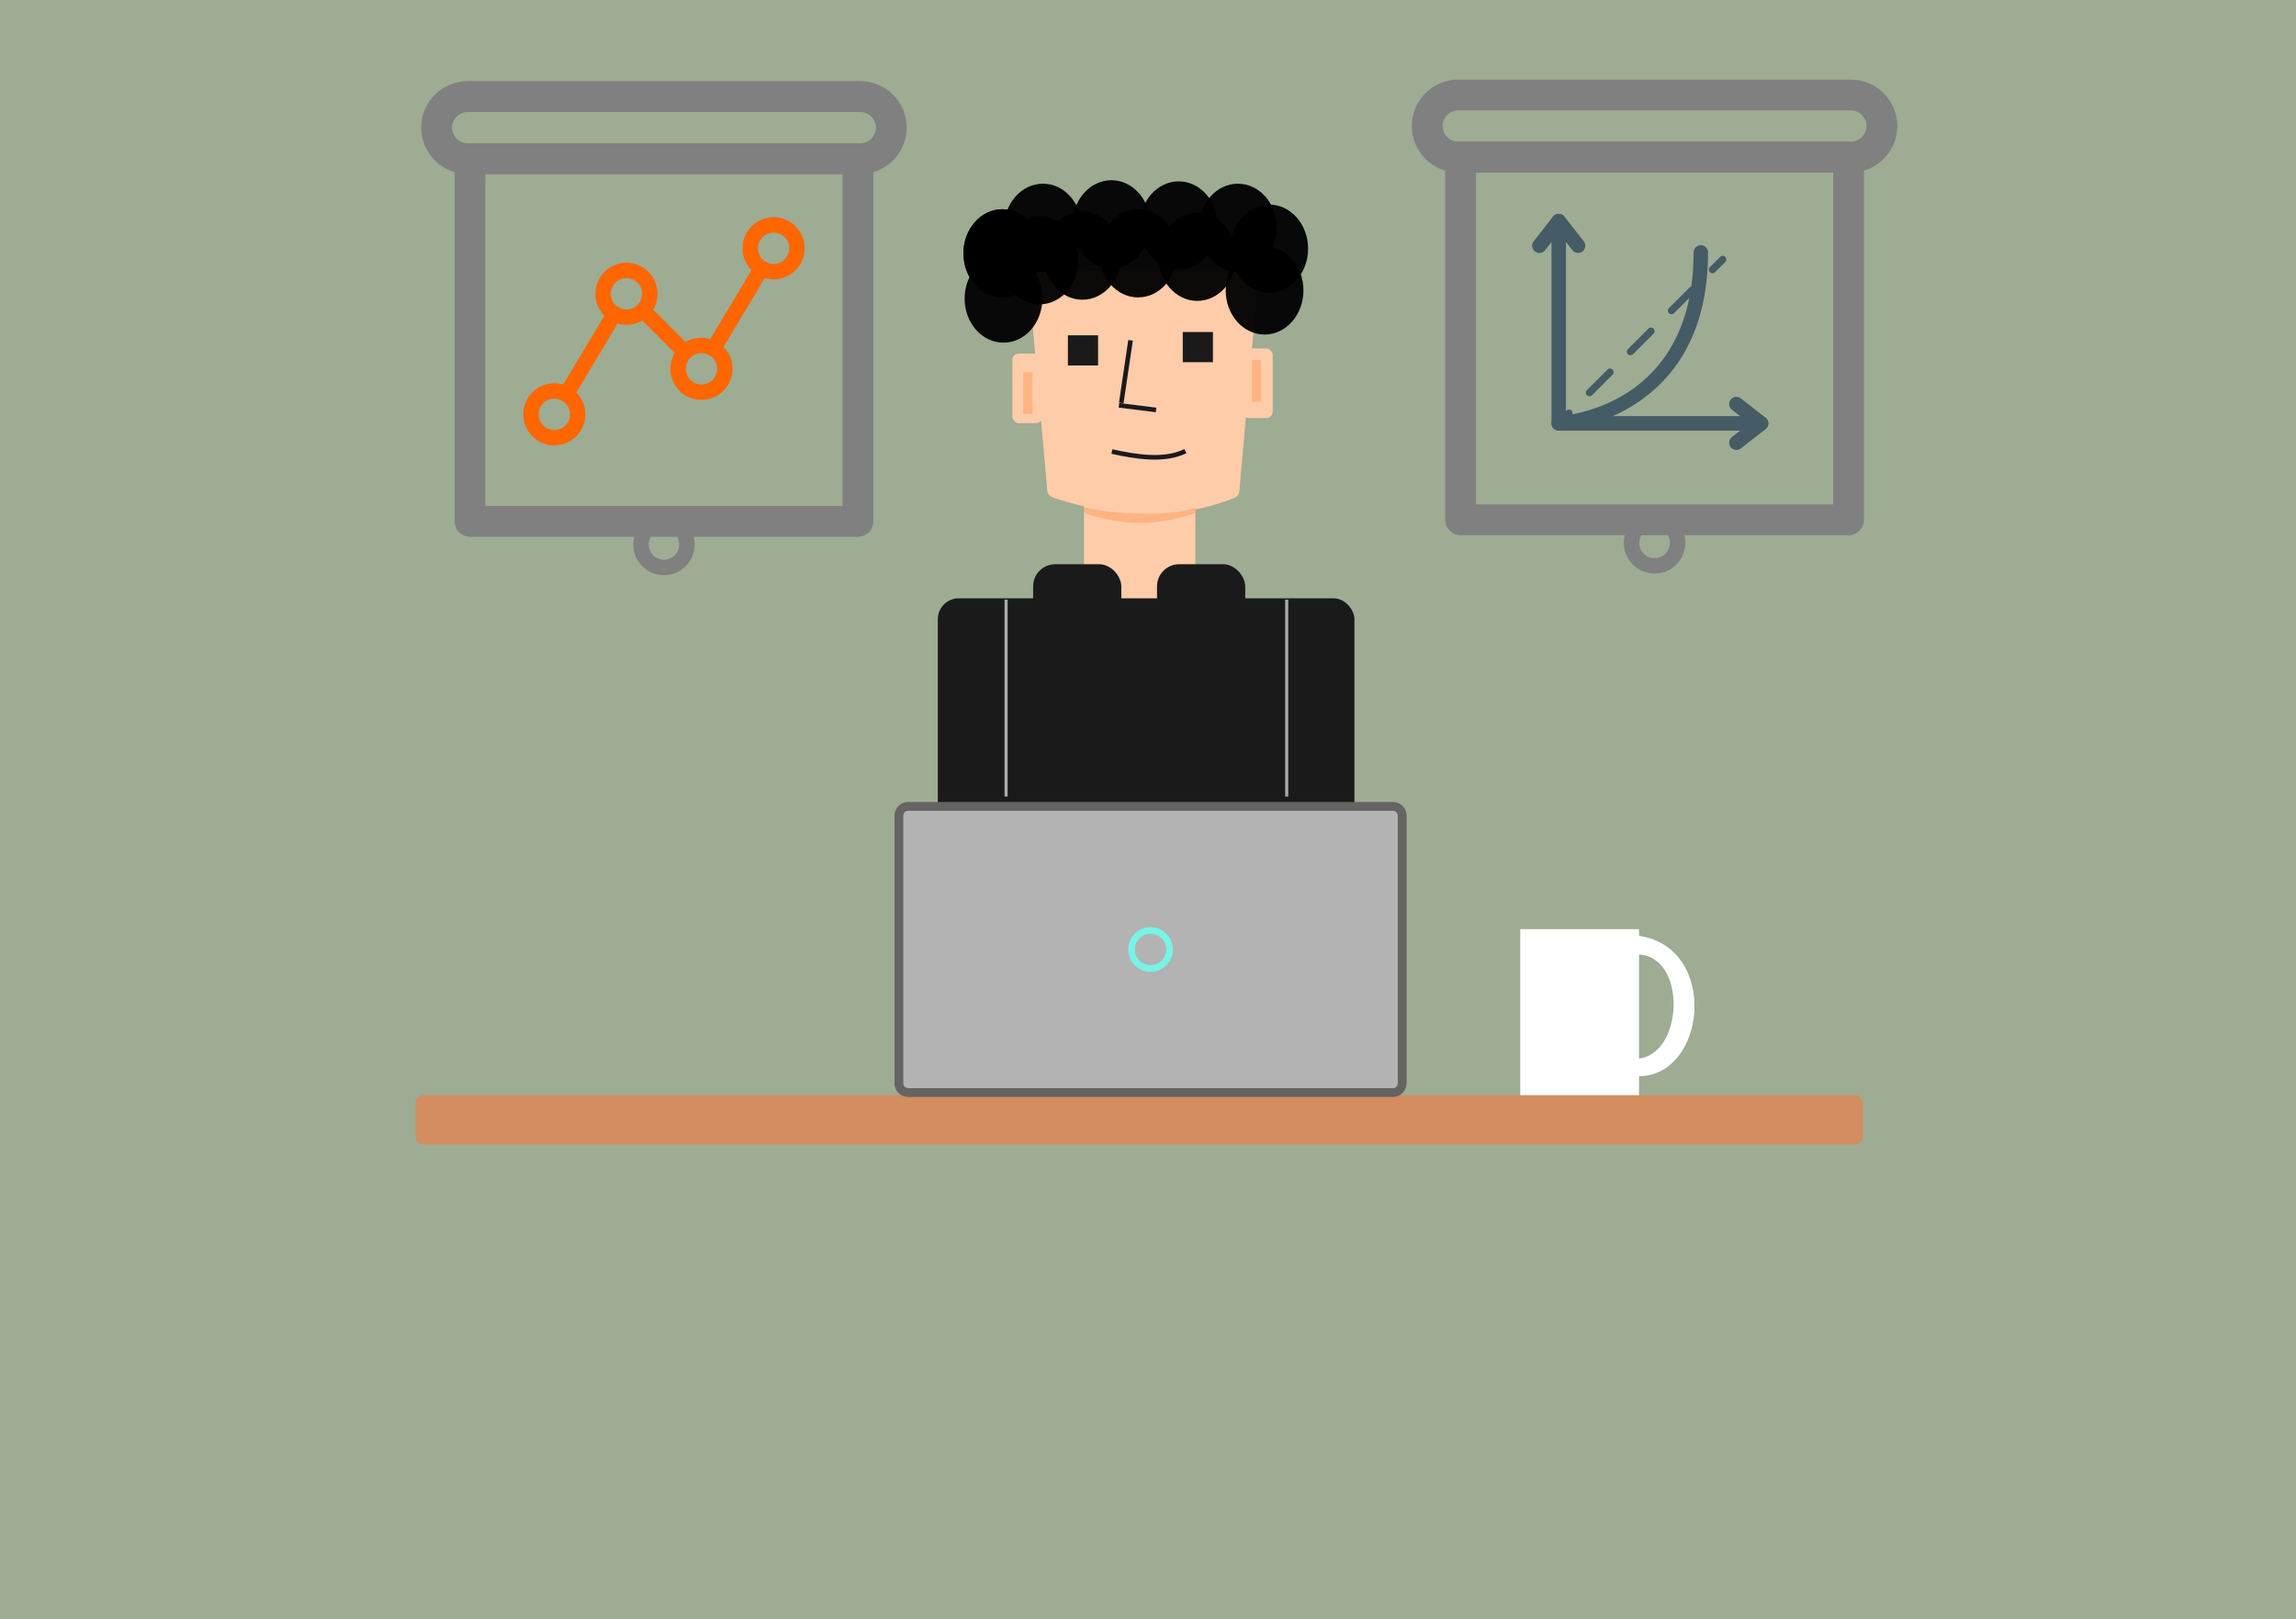 <?xml version="1.0" encoding="UTF-8" standalone="no"?>
<!-- Created with Inkscape (http://www.inkscape.org/) -->

<svg
   xmlns:dc="http://purl.org/dc/elements/1.1/"
   xmlns:cc="http://creativecommons.org/ns#"
   xmlns:rdf="http://www.w3.org/1999/02/22-rdf-syntax-ns#"
   xmlns:svg="http://www.w3.org/2000/svg"
   xmlns="http://www.w3.org/2000/svg"
   xmlns:sodipodi="http://sodipodi.sourceforge.net/DTD/sodipodi-0.dtd"
   xmlns:inkscape="http://www.inkscape.org/namespaces/inkscape"
   width="282.036mm"
   height="198.926mm"
   viewBox="0 0 999.339 704.856"
   id="svg2"
   version="1.1"
   inkscape:version="0.91 r13725"
   sodipodi:docname="LetsWorkTogether4.svg">
  <defs
     id="defs4">
    <filter
       style="color-interpolation-filters:sRGB"
       inkscape:label="Drop Shadow"
       id="filter5080">
      <feFlood
         flood-opacity="0.498"
         flood-color="rgb(0,0,0)"
         result="flood"
         id="feFlood5082" />
      <feComposite
         in="flood"
         in2="SourceGraphic"
         operator="in"
         result="composite1"
         id="feComposite5084" />
      <feGaussianBlur
         in="composite1"
         stdDeviation="3"
         result="blur"
         id="feGaussianBlur5086" />
      <feOffset
         dx="6"
         dy="6"
         result="offset"
         id="feOffset5088" />
      <feComposite
         in="SourceGraphic"
         in2="offset"
         operator="over"
         result="composite2"
         id="feComposite5090" />
    </filter>
  </defs>
  <sodipodi:namedview
     id="base"
     pagecolor="#ffffff"
     bordercolor="#666666"
     borderopacity="1.0"
     inkscape:pageopacity="0.0"
     inkscape:pageshadow="2"
     inkscape:zoom="1.4"
     inkscape:cx="328.58598"
     inkscape:cy="527.37419"
     inkscape:document-units="px"
     inkscape:current-layer="layer1"
     showgrid="true"
     inkscape:window-width="2194"
     inkscape:window-height="1171"
     inkscape:window-x="-8"
     inkscape:window-y="-8"
     inkscape:window-maximized="1"
     fit-margin-top="0"
     fit-margin-left="0"
     fit-margin-right="0"
     fit-margin-bottom="0"
     objecttolerance="10000"
     showguides="true"
     inkscape:guide-bbox="true">
    <inkscape:grid
       type="xygrid"
       id="grid4411"
       spacingx="2"
       spacingy="2"
       originx="2.0849609e-006"
       originy="3.6209031e-006" />
  </sodipodi:namedview>
  <g
     inkscape:groupmode="layer"
     id="layer6"
     inkscape:label="Layer 6"
     transform="translate(125.103,-50.638)"
     style="display:inline">
    <rect
       style="display:inline;opacity:1;fill:#9dac93;stroke:none;stroke-width:2.1;stroke-linecap:butt;stroke-linejoin:miter;stroke-miterlimit:5;stroke-dasharray:none;stroke-opacity:1"
       id="rect5156"
       width="999.339"
       height="704.856"
       x="-125.103"
       y="50.638" />
  </g>
  <g
     inkscape:groupmode="layer"
     id="layer5"
     inkscape:label="Layer 5"
     transform="translate(125.103,-50.638)"
     style="display:inline" />
  <g
     inkscape:groupmode="layer"
     id="layer4"
     inkscape:label="Layer 4"
     transform="translate(125.103,-50.638)"
     style="display:inline" />
  <g
     inkscape:groupmode="layer"
     id="layer3"
     inkscape:label="Layer 3"
     transform="translate(125.103,-50.638)"
     style="display:inline" />
  <g
     inkscape:groupmode="layer"
     id="layer2"
     inkscape:label="Layer 2"
     transform="translate(125.103,-50.638)"
     style="display:inline" />
  <g
     inkscape:label="Layer 1"
     inkscape:groupmode="layer"
     id="layer1"
     transform="translate(125.103,-50.638)"
     style="display:inline">
    <g
       id="Layer_2"
       transform="translate(885.849,277.295)" />
    <g
       id="Layer_14"
       transform="translate(885.849,277.295)" />
    <path
       inkscape:connector-curvature="0"
       style="display:inline;fill:#ffccaa;stroke:none;stroke-width:2.1;stroke-linecap:butt;stroke-linejoin:miter;stroke-miterlimit:5;stroke-dasharray:none;stroke-opacity:1"
       d="m 325.738,168.479 93.576,0 c 1.781,0 3.371,1.44 3.214,3.214 l -8.214,92.923 c -0.157,1.774 -1.549,2.585 -3.214,3.214 -24.72,9.342 -50.524,8.388 -77.148,-0.357 -1.692,-0.556 -3.057,-1.441 -3.214,-3.214 l -8.214,-92.566 c -0.157,-1.774 1.434,-3.214 3.214,-3.214 z"
       id="rect4162"
       sodipodi:nodetypes="sssssssss" />
    <g
       style="fill:#ff6600"
       id="g9790"
       transform="matrix(6.708,0,0,6.708,-976.064,-3387.138)">
      <g
         style="fill:#ff6600"
         id="g9792">
        <g
           style="fill:#ff6600"
           id="g9794">
          <g
             style="fill:#ff6600"
             id="g9796">
            <path
               id="path9798"
               d="m 162.826,541.391 c -1.112,0 -2.017,-0.905 -2.017,-2.018 0,-1.113 0.905,-2.017 2.017,-2.017 1.112,0 2.017,0.904 2.017,2.017 0,1.113 -0.905,2.018 -2.017,2.018 z m 0,-3.034 c -0.561,0 -1.017,0.456 -1.017,1.017 0,0.562 0.456,1.018 1.017,1.018 0.561,0 1.017,-0.456 1.017,-1.018 0,-0.561 -0.456,-1.017 -1.017,-1.017 z"
               inkscape:connector-curvature="0"
               style="fill:#ff6600" />
          </g>
        </g>
      </g>
      <g
         style="fill:#ff6600"
         id="g9800">
        <g
           style="fill:#ff6600"
           id="g9802">
          <g
             style="fill:#ff6600"
             id="g9804">
            <path
               id="path9806"
               d="m 167.505,533.57 c -1.112,0 -2.017,-0.905 -2.017,-2.018 0,-1.113 0.905,-2.017 2.017,-2.017 1.112,0 2.017,0.904 2.017,2.017 0,1.113 -0.905,2.018 -2.017,2.018 z m 0,-3.034 c -0.561,0 -1.017,0.456 -1.017,1.017 0,0.562 0.456,1.018 1.017,1.018 0.561,0 1.017,-0.456 1.017,-1.018 -0.001,-0.561 -0.457,-1.017 -1.017,-1.017 z"
               inkscape:connector-curvature="0"
               style="fill:#ff6600" />
          </g>
        </g>
      </g>
      <g
         style="fill:#ff6600"
         id="g9808">
        <g
           style="fill:#ff6600"
           id="g9810">
          <g
             style="fill:#ff6600"
             id="g9812">
            <path
               id="path9814"
               d="m 172.373,538.438 c -1.112,0 -2.017,-0.904 -2.017,-2.017 0,-1.113 0.905,-2.018 2.017,-2.018 1.112,0 2.017,0.905 2.017,2.018 0,1.113 -0.905,2.017 -2.017,2.017 z m 0,-3.034 c -0.561,0 -1.017,0.456 -1.017,1.018 0,0.561 0.456,1.017 1.017,1.017 0.561,0 1.017,-0.456 1.017,-1.017 0,-0.562 -0.456,-1.018 -1.017,-1.018 z"
               inkscape:connector-curvature="0"
               style="fill:#ff6600" />
          </g>
        </g>
      </g>
      <g
         style="fill:#ff6600"
         id="g9816">
        <g
           style="fill:#ff6600"
           id="g9818">
          <g
             style="fill:#ff6600"
             id="g9820">
            <path
               id="path9822"
               d="m 177.052,530.617 c -1.112,0 -2.017,-0.904 -2.017,-2.017 0,-1.113 0.905,-2.018 2.017,-2.018 1.112,0 2.017,0.905 2.017,2.018 0,1.113 -0.905,2.017 -2.017,2.017 z m 0,-3.034 c -0.561,0 -1.017,0.456 -1.017,1.018 0,0.561 0.456,1.017 1.017,1.017 0.561,0 1.017,-0.456 1.017,-1.017 0,-0.562 -0.456,-1.018 -1.017,-1.018 z"
               inkscape:connector-curvature="0"
               style="fill:#ff6600" />
          </g>
        </g>
      </g>
      <g
         style="fill:#ff6600"
         id="g9824">
        <g
           style="fill:#ff6600"
           id="g9826">
          <g
             style="fill:#ff6600"
             id="g9828">
            <path
               id="path9830"
               d="m 163.603,538.574 c -0.087,0 -0.176,-0.022 -0.256,-0.071 -0.237,-0.142 -0.314,-0.448 -0.172,-0.686 l 3.124,-5.221 c 0.142,-0.236 0.449,-0.315 0.686,-0.172 0.237,0.142 0.314,0.448 0.172,0.686 l -3.124,5.221 c -0.094,0.156 -0.26,0.243 -0.43,0.243 z"
               inkscape:connector-curvature="0"
               style="fill:#ff6600" />
          </g>
        </g>
      </g>
      <g
         style="fill:#ff6600"
         id="g9832">
        <g
           style="fill:#ff6600"
           id="g9834">
          <g
             style="fill:#ff6600"
             id="g9836">
            <path
               id="path9838"
               d="m 171.301,535.848 c -0.128,0 -0.256,-0.049 -0.354,-0.146 l -2.724,-2.723 c -0.195,-0.195 -0.195,-0.512 0,-0.707 0.195,-0.195 0.512,-0.195 0.707,0 l 2.724,2.723 c 0.195,0.195 0.195,0.512 0,0.707 -0.097,0.097 -0.225,0.146 -0.353,0.146 z"
               inkscape:connector-curvature="0"
               style="fill:#ff6600" />
          </g>
        </g>
      </g>
      <g
         style="fill:#ff6600"
         id="g9840">
        <g
           style="fill:#ff6600"
           id="g9842">
          <g
             style="fill:#ff6600"
             id="g9844">
            <path
               id="path9846"
               d="m 173.148,535.624 c -0.087,0 -0.176,-0.022 -0.256,-0.071 -0.237,-0.142 -0.314,-0.448 -0.172,-0.686 l 3.127,-5.227 c 0.142,-0.236 0.448,-0.316 0.686,-0.172 0.237,0.142 0.314,0.448 0.172,0.686 l -3.127,5.227 c -0.094,0.156 -0.26,0.243 -0.43,0.243 z"
               inkscape:connector-curvature="0"
               style="fill:#ff6600" />
          </g>
        </g>
      </g>
    </g>
    <g
       style="fill:#808080"
       id="g9848"
       transform="matrix(6.708,0,0,6.708,-976.064,-3387.138)">
      <g
         style="fill:#808080"
         id="g9850">
        <g
           style="fill:#808080"
           id="g9852">
          <path
             id="path9854"
             d="m 182.673,523.786 -25.469,0 c -1.663,0 -3.016,-1.353 -3.016,-3.016 0,-1.663 1.353,-3.016 3.016,-3.016 l 25.469,0 c 1.663,0 3.016,1.353 3.016,3.016 0,1.663 -1.353,3.016 -3.016,3.016 z m -25.468,-4.032 c -0.56,0 -1.016,0.456 -1.016,1.016 0,0.56 0.456,1.016 1.016,1.016 l 25.469,0 c 0.56,0 1.016,-0.456 1.016,-1.016 0,-0.56 -0.456,-1.016 -1.016,-1.016 l -25.469,0 z"
             inkscape:connector-curvature="0"
             style="fill:#808080" />
        </g>
      </g>
    </g>
    <g
       style="fill:#808080"
       id="g9856"
       transform="matrix(6.708,0,0,6.708,-976.064,-3387.138)">
      <g
         style="fill:#808080"
         id="g9858">
        <g
           style="fill:#808080"
           id="g9860">
          <path
             id="path9862"
             d="m 182.525,547.32 -25.173,0 c -0.552,0 -1,-0.447 -1,-1 l 0,-23.534 c 0,-0.553 0.448,-1 1,-1 l 25.173,0 c 0.552,0 1,0.447 1,1 l 0,23.534 c 0,0.553 -0.447,1 -1,1 z m -24.172,-2 23.173,0 0,-21.534 -23.173,0 0,21.534 z"
             inkscape:connector-curvature="0"
             style="fill:#808080" />
        </g>
      </g>
    </g>
    <g
       style="fill:#808080"
       id="g9864"
       transform="matrix(6.708,0,0,6.708,-976.064,-3387.138)">
      <g
         style="fill:#808080"
         id="g9866">
        <g
           style="fill:#808080"
           id="g9868">
          <path
             id="path9870"
             d="m 169.939,549.809 c -1.1,0 -1.994,-0.895 -1.994,-1.994 0,-1.101 0.895,-1.995 1.994,-1.995 1.099,0 1.994,0.895 1.994,1.995 0,1.1 -0.894,1.994 -1.994,1.994 z m 0,-2.989 c -0.548,0 -0.994,0.446 -0.994,0.995 0,0.548 0.446,0.994 0.994,0.994 0.548,0 0.994,-0.446 0.994,-0.994 0,-0.549 -0.446,-0.995 -0.994,-0.995 z"
             inkscape:connector-curvature="0"
             style="fill:#808080" />
        </g>
      </g>
    </g>
    <g
       id="g10430"
       transform="matrix(6.293,0,0,6.293,-803.496,-3159.174)">
      <g
         id="g10432">
        <g
           id="g10434">
          <g
             id="g10436">
            <path
               id="path10438"
               d="m 229.605,539.846 -13.995,0 c -0.276,0 -0.5,-0.224 -0.5,-0.5 l 0,-13.995 c 0,-0.276 0.224,-0.5 0.5,-0.5 0.276,0 0.5,0.224 0.5,0.5 l 0,13.495 13.495,0 c 0.276,0 0.5,0.224 0.5,0.5 0,0.276 -0.223,0.5 -0.5,0.5 z"
               inkscape:connector-curvature="0"
               style="fill:#455b65" />
          </g>
        </g>
      </g>
      <g
         id="g10440">
        <g
           id="g10442">
          <g
             id="g10444">
            <path
               id="path10446"
               d="m 216.949,527.558 c -0.148,0 -0.295,-0.065 -0.394,-0.191 l -0.945,-1.205 -0.944,1.205 c -0.17,0.217 -0.484,0.255 -0.702,0.085 -0.217,-0.17 -0.255,-0.484 -0.085,-0.702 l 1.338,-1.707 c 0.189,-0.242 0.598,-0.242 0.787,0 l 1.338,1.707 c 0.17,0.218 0.132,0.531 -0.085,0.702 -0.091,0.071 -0.2,0.106 -0.308,0.106 z"
               inkscape:connector-curvature="0"
               style="fill:#455b65" />
          </g>
        </g>
      </g>
      <g
         id="g10448">
        <g
           id="g10450">
          <g
             id="g10452">
            <path
               id="path10454"
               d="m 227.899,541.184 c -0.148,0 -0.295,-0.065 -0.394,-0.191 -0.17,-0.218 -0.132,-0.532 0.085,-0.702 l 1.205,-0.944 -1.205,-0.944 c -0.217,-0.17 -0.255,-0.484 -0.085,-0.702 0.17,-0.218 0.484,-0.255 0.702,-0.085 l 1.707,1.338 c 0.121,0.095 0.191,0.24 0.191,0.394 0,0.154 -0.071,0.299 -0.191,0.394 l -1.707,1.338 c -0.092,0.069 -0.2,0.104 -0.308,0.104 z"
               inkscape:connector-curvature="0"
               style="fill:#455b65" />
          </g>
        </g>
      </g>
    </g>
    <g
       id="g10456"
       transform="matrix(6.293,0,0,6.293,-803.496,-3159.174)">
      <g
         id="g10458">
        <g
           id="g10460">
          <g
             id="g10462">
            <path
               id="path10464"
               d="m 215.61,539.596 c -0.064,0 -0.128,-0.024 -0.177,-0.073 -0.098,-0.098 -0.098,-0.256 0,-0.354 l 0.708,-0.707 c 0.098,-0.098 0.256,-0.098 0.354,0 0.098,0.098 0.098,0.256 0,0.354 l -0.708,0.707 c -0.049,0.049 -0.113,0.073 -0.177,0.073 z"
               inkscape:connector-curvature="0"
               style="fill:#455b65" />
          </g>
        </g>
      </g>
      <g
         id="g10466">
        <g
           id="g10468">
          <g
             id="g10470">
            <path
               id="path10472"
               d="m 217.736,537.471 c -0.064,0 -0.128,-0.024 -0.177,-0.073 -0.098,-0.098 -0.098,-0.256 0,-0.354 l 1.418,-1.418 c 0.098,-0.098 0.256,-0.098 0.354,0 0.098,0.098 0.098,0.256 0,0.354 l -1.418,1.418 c -0.049,0.049 -0.113,0.073 -0.177,0.073 z m 2.836,-2.836 c -0.064,0 -0.128,-0.024 -0.177,-0.073 -0.098,-0.098 -0.098,-0.256 0,-0.354 l 1.418,-1.419 c 0.098,-0.098 0.256,-0.098 0.354,0 0.098,0.098 0.098,0.256 0,0.354 l -1.418,1.419 c -0.049,0.049 -0.113,0.073 -0.177,0.073 z m 2.837,-2.837 c -0.064,0 -0.128,-0.024 -0.177,-0.073 -0.098,-0.098 -0.098,-0.256 0,-0.354 l 1.418,-1.418 c 0.098,-0.098 0.256,-0.098 0.354,0 0.098,0.098 0.098,0.256 0,0.354 l -1.418,1.418 c -0.049,0.049 -0.113,0.073 -0.177,0.073 z"
               inkscape:connector-curvature="0"
               style="fill:#455b65" />
          </g>
        </g>
      </g>
      <g
         id="g10474">
        <g
           id="g10476">
          <g
             id="g10478">
            <path
               id="path10480"
               d="m 226.245,528.961 c -0.064,0 -0.128,-0.024 -0.177,-0.073 -0.098,-0.098 -0.098,-0.256 0,-0.354 l 0.707,-0.707 c 0.098,-0.098 0.256,-0.098 0.354,0 0.098,0.098 0.098,0.256 0,0.354 l -0.707,0.707 c -0.049,0.049 -0.113,0.073 -0.177,0.073 z"
               inkscape:connector-curvature="0"
               style="fill:#455b65" />
          </g>
        </g>
      </g>
    </g>
    <g
       id="g10482"
       transform="matrix(6.293,0,0,6.293,-803.496,-3159.174)">
      <g
         id="g10484">
        <g
           id="g10486">
          <path
             id="path10488"
             d="m 215.61,539.846 c -0.264,0 -0.485,-0.207 -0.499,-0.475 -0.014,-0.275 0.198,-0.51 0.473,-0.524 0.382,-0.021 9.354,-0.62 9.354,-11.328 0,-0.276 0.224,-0.5 0.5,-0.5 0.276,0 0.5,0.224 0.5,0.5 0,11.674 -10.201,12.321 -10.304,12.326 -0.007,10e-4 -0.016,10e-4 -0.024,10e-4 z"
             inkscape:connector-curvature="0"
             style="fill:#455b65" />
        </g>
      </g>
    </g>
    <rect
       style="opacity:1;fill:#ffffff;fill-opacity:1;stroke:#ffffff;stroke-width:3.842;stroke-linecap:butt;stroke-linejoin:miter;stroke-miterlimit:10;stroke-dasharray:none;stroke-opacity:1"
       id="rect15463"
       width="47.857"
       height="68.571"
       x="538.51"
       y="457.005" />
    <path
       style="fill:#ffffff;fill-opacity:1;fill-rule:evenodd;stroke:#ffffff;stroke-width:1px;stroke-linecap:butt;stroke-linejoin:miter;stroke-opacity:1"
       d="m 587.439,512.005 c 20.892,-1.244 22.741,-45.686 0.357,-46.429 l 0,-7.143 c 35.025,4.744 29.319,60.944 -0.357,60.179 z"
       id="path15465"
       inkscape:connector-curvature="0"
       sodipodi:nodetypes="ccccc" />
    <g
       transform="matrix(6.708,0,0,6.708,-544.902,-3387.816)"
       id="g28199"
       style="fill:#808080">
      <g
         id="g28201"
         style="fill:#808080">
        <g
           id="g28203"
           style="fill:#808080">
          <path
             style="fill:#808080"
             inkscape:connector-curvature="0"
             d="m 182.673,523.786 -25.469,0 c -1.663,0 -3.016,-1.353 -3.016,-3.016 0,-1.663 1.353,-3.016 3.016,-3.016 l 25.469,0 c 1.663,0 3.016,1.353 3.016,3.016 0,1.663 -1.353,3.016 -3.016,3.016 z m -25.468,-4.032 c -0.56,0 -1.016,0.456 -1.016,1.016 0,0.56 0.456,1.016 1.016,1.016 l 25.469,0 c 0.56,0 1.016,-0.456 1.016,-1.016 0,-0.56 -0.456,-1.016 -1.016,-1.016 l -25.469,0 z"
             id="path28205" />
        </g>
      </g>
    </g>
    <g
       transform="matrix(6.708,0,0,6.708,-544.902,-3387.816)"
       id="g28207"
       style="fill:#808080">
      <g
         id="g28209"
         style="fill:#808080">
        <g
           id="g28211"
           style="fill:#808080">
          <path
             style="fill:#808080"
             inkscape:connector-curvature="0"
             d="m 182.525,547.32 -25.173,0 c -0.552,0 -1,-0.447 -1,-1 l 0,-23.534 c 0,-0.553 0.448,-1 1,-1 l 25.173,0 c 0.552,0 1,0.447 1,1 l 0,23.534 c 0,0.553 -0.447,1 -1,1 z m -24.172,-2 23.173,0 0,-21.534 -23.173,0 0,21.534 z"
             id="path28213" />
        </g>
      </g>
    </g>
    <g
       transform="matrix(6.708,0,0,6.708,-544.902,-3387.816)"
       id="g28215"
       style="fill:#808080">
      <g
         id="g28217"
         style="fill:#808080">
        <g
           id="g28219"
           style="fill:#808080">
          <path
             style="fill:#808080"
             inkscape:connector-curvature="0"
             d="m 169.939,549.809 c -1.1,0 -1.994,-0.895 -1.994,-1.994 0,-1.101 0.895,-1.995 1.994,-1.995 1.099,0 1.994,0.895 1.994,1.995 0,1.1 -0.894,1.994 -1.994,1.994 z m 0,-2.989 c -0.548,0 -0.994,0.446 -0.994,0.995 0,0.548 0.446,0.994 0.994,0.994 0.548,0 0.994,-0.446 0.994,-0.994 0,-0.549 -0.446,-0.995 -0.994,-0.995 z"
             id="path28221" />
        </g>
      </g>
    </g>
    <path
       style="fill:none;fill-rule:evenodd;stroke:#000000;stroke-width:1px;stroke-linecap:butt;stroke-linejoin:miter;stroke-opacity:1"
       d="m 307.796,332.362 c 0,49.286 0,50 0,50"
       id="path28272"
       inkscape:connector-curvature="0" />
    <rect
       style="fill:#ffccaa"
       id="rect4160"
       width="48.487"
       height="67.68"
       x="346.706"
       y="257.924" />
    <rect
       style="fill:#1a1a1a"
       id="rect4156"
       width="181.322"
       height="224.609"
       x="283.092"
       y="311.073"
       rx="9.091"
       ry="9.091" />
    <rect
       style="fill:#1a1a1a"
       id="rect4178"
       width="13.132"
       height="13.132"
       x="339.697"
       y="196.59" />
    <path
       style="fill:none;fill-rule:evenodd;stroke:#1a1a1a;stroke-width:2;stroke-linecap:butt;stroke-linejoin:miter;stroke-miterlimit:4;stroke-dasharray:none;stroke-opacity:1"
       d="m 361.92,227.068 16.162,2.02"
       id="path4192"
       inkscape:connector-curvature="0"
       sodipodi:nodetypes="cc" />
    <rect
       style="fill:#1a1a1a;stroke-width:2;stroke-miterlimit:4;stroke-dasharray:none"
       id="rect4996"
       width="38.386"
       height="26.264"
       x="378.49"
       y="296.238"
       rx="9.643"
       ry="9.643" />
    <path
       style="fill:none;fill-rule:evenodd;stroke:#1a1a1a;stroke-width:2;stroke-linecap:butt;stroke-linejoin:miter;stroke-miterlimit:4;stroke-dasharray:none;stroke-opacity:1"
       d="m 362.93,226.057 c 4.041,-27.274 4.041,-27.274 4.041,-27.274"
       id="path5000"
       inkscape:connector-curvature="0" />
    <rect
       style="fill:#ffccaa;stroke-width:2;stroke-miterlimit:4;stroke-dasharray:none"
       id="rect5002"
       width="13.132"
       height="30.305"
       x="415.711"
       y="202.319"
       rx="2.857"
       ry="2.857" />
    <rect
       style="opacity:0.95;fill:#ffb380;stroke-width:2;stroke-miterlimit:4;stroke-dasharray:none"
       id="rect5095"
       width="4.041"
       height="18.183"
       x="419.751"
       y="207.37" />
    <rect
       ry="2.857"
       rx="2.857"
       y="204.53"
       x="315.542"
       height="30.305"
       width="13.132"
       id="rect5099"
       style="fill:#ffccaa;stroke-width:2;stroke-miterlimit:4;stroke-dasharray:none" />
    <rect
       y="212.673"
       x="320.251"
       height="18.183"
       width="4.041"
       id="rect5097"
       style="opacity:0.95;fill:#ffb380;stroke-width:2;stroke-miterlimit:4;stroke-dasharray:none" />
    <rect
       ry="9.643"
       rx="9.643"
       y="296.238"
       x="324.562"
       height="26.264"
       width="38.386"
       id="rect5103"
       style="fill:#1a1a1a;stroke-width:2;stroke-miterlimit:4;stroke-dasharray:none" />
    <ellipse
       style="opacity:0.95;fill:#000000;stroke:none;stroke-width:2.1;stroke-linecap:butt;stroke-linejoin:miter;stroke-miterlimit:5;stroke-dasharray:none;stroke-opacity:1"
       id="path5105"
       cx="327.322"
       cy="163.933"
       rx="16.92"
       ry="19.193" />
    <ellipse
       ry="19.193"
       rx="16.92"
       cy="160.903"
       cx="311.16"
       id="ellipse5109"
       style="opacity:0.95;fill:#000000;stroke:none;stroke-width:2.1;stroke-linecap:butt;stroke-linejoin:miter;stroke-miterlimit:5;stroke-dasharray:none;stroke-opacity:1" />
    <ellipse
       style="opacity:0.95;fill:#000000;stroke:none;stroke-width:2.1;stroke-linecap:butt;stroke-linejoin:miter;stroke-miterlimit:5;stroke-dasharray:none;stroke-opacity:1"
       id="ellipse5111"
       cx="396.013"
       cy="162.418"
       rx="16.92"
       ry="19.193" />
    <ellipse
       ry="19.193"
       rx="16.92"
       cy="148.781"
       cx="387.931"
       id="ellipse5113"
       style="opacity:0.95;fill:#000000;stroke:none;stroke-width:2.1;stroke-linecap:butt;stroke-linejoin:miter;stroke-miterlimit:5;stroke-dasharray:none;stroke-opacity:1" />
    <ellipse
       style="opacity:0.95;fill:#000000;stroke:none;stroke-width:2.1;stroke-linecap:butt;stroke-linejoin:miter;stroke-miterlimit:5;stroke-dasharray:none;stroke-opacity:1"
       id="ellipse5115"
       cx="370.254"
       cy="160.903"
       rx="16.92"
       ry="19.193" />
    <ellipse
       ry="19.193"
       rx="16.92"
       cy="148.276"
       cx="358.637"
       id="ellipse5117"
       style="opacity:0.95;fill:#000000;stroke:none;stroke-width:2.1;stroke-linecap:butt;stroke-linejoin:miter;stroke-miterlimit:5;stroke-dasharray:none;stroke-opacity:1" />
    <ellipse
       style="opacity:0.95;fill:#000000;stroke:none;stroke-width:2.1;stroke-linecap:butt;stroke-linejoin:miter;stroke-miterlimit:5;stroke-dasharray:none;stroke-opacity:1"
       id="ellipse5119"
       cx="328.837"
       cy="149.791"
       rx="16.92"
       ry="19.193" />
    <ellipse
       ry="19.193"
       rx="16.92"
       cy="180.601"
       cx="311.665"
       id="ellipse5121"
       style="opacity:0.95;fill:#000000;stroke:none;stroke-width:2.1;stroke-linecap:butt;stroke-linejoin:miter;stroke-miterlimit:5;stroke-dasharray:none;stroke-opacity:1" />
    <ellipse
       style="opacity:0.95;fill:#000000;stroke:none;stroke-width:2.1;stroke-linecap:butt;stroke-linejoin:miter;stroke-miterlimit:5;stroke-dasharray:none;stroke-opacity:1"
       id="ellipse5123"
       cx="346.01"
       cy="161.913"
       rx="16.92"
       ry="19.193" />
    <ellipse
       style="opacity:0.95;fill:#000000;stroke:none;stroke-width:2.1;stroke-linecap:butt;stroke-linejoin:miter;stroke-miterlimit:5;stroke-dasharray:none;stroke-opacity:1"
       id="ellipse5125"
       cx="311.16"
       cy="160.903"
       rx="16.92"
       ry="19.193" />
    <ellipse
       ry="19.193"
       rx="16.92"
       cy="177.065"
       cx="425.307"
       id="ellipse5127"
       style="opacity:0.95;fill:#000000;stroke:none;stroke-width:2.1;stroke-linecap:butt;stroke-linejoin:miter;stroke-miterlimit:5;stroke-dasharray:none;stroke-opacity:1" />
    <ellipse
       style="opacity:0.95;fill:#000000;stroke:none;stroke-width:2.1;stroke-linecap:butt;stroke-linejoin:miter;stroke-miterlimit:5;stroke-dasharray:none;stroke-opacity:1"
       id="ellipse5129"
       cx="427.327"
       cy="158.882"
       rx="16.92"
       ry="19.193" />
    <ellipse
       ry="19.193"
       rx="16.92"
       cy="149.791"
       cx="413.69"
       id="ellipse5131"
       style="opacity:0.95;fill:#000000;stroke:none;stroke-width:2.1;stroke-linecap:butt;stroke-linejoin:miter;stroke-miterlimit:5;stroke-dasharray:none;stroke-opacity:1" />
    <rect
       y="195.161"
       x="389.697"
       height="13.132"
       width="13.132"
       id="rect5135"
       style="fill:#1a1a1a" />
    <rect
       style="opacity:1;fill:#d38d5f;stroke:none;stroke-width:2.1;stroke-linecap:butt;stroke-linejoin:miter;stroke-miterlimit:5;stroke-dasharray:none;stroke-opacity:1"
       id="rect5137"
       width="629.92"
       height="21.429"
       x="55.811"
       y="527.362"
       rx="3.185"
       ry="3.469" />
    <path
       style="fill:none;fill-rule:evenodd;stroke:#1a1a1a;stroke-width:2;stroke-linecap:butt;stroke-linejoin:miter;stroke-miterlimit:4;stroke-dasharray:none;stroke-opacity:1"
       d="m 358.867,247.184 c 10.417,2.314 22.95,4.337 31.964,-0.179"
       id="path28287"
       inkscape:connector-curvature="0"
       sodipodi:nodetypes="cc" />
    <polyline
       style="fill:#cccccc"
       points="193.102,98.396 137.829,98.363 137,97.159 137,67 138.545,66 194,66     194.507,66.841 194.493,97.923   "
       id="polyline3390"
       transform="matrix(3.842,0,0,3.842,-262.177,148.858)" />
    <polyline
       style="fill:#cccccc"
       points="137,67 195,67 193.455,66 139,66   "
       id="polyline3392"
       transform="matrix(3.842,0,0,3.842,-262.177,148.858)" />
    <polyline
       style="fill:#cccccc"
       points="138,97 194,97 194.493,97.923 138.252,98.271   "
       id="polyline3394"
       transform="matrix(3.842,0,0,3.842,-262.177,148.858)" />
    <path
       style="fill:#b3b3b3;fill-opacity:1;stroke:#666363;stroke-width:3.842;stroke-miterlimit:10;stroke-dasharray:none;stroke-opacity:1"
       inkscape:connector-curvature="0"
       stroke-miterlimit="10"
       d="m 481.162,526.227 -210.99,0 c -2.233,0 -4.043,-1.81 -4.043,-4.043 l 0,-116.494 c 0,-2.233 1.81,-4.043 4.043,-4.043 l 210.99,0 c 2.233,0 4.043,1.81 4.043,4.043 l 0,116.494 c 0,2.233 -1.81,4.043 -4.043,4.043 z"
       id="path3396" />
    <circle
       style="fill:#b3b3b3;fill-opacity:1;stroke:#76f4e8;stroke-width:2.882;stroke-miterlimit:10"
       stroke-miterlimit="10"
       cx="375.668"
       cy="463.938"
       r="8.278"
       id="circle3398" />
    <path
       style="fill:#cccccc"
       inkscape:connector-curvature="0"
       d="M 372.951,463.394"
       id="path3400" />
    <path
       inkscape:connector-curvature="0"
       id="path28278"
       d="m 434.939,311.648 0,85.714"
       style="fill:none;fill-rule:evenodd;stroke:#aaaaaa;stroke-width:1.348px;stroke-linecap:butt;stroke-linejoin:miter;stroke-opacity:1" />
    <path
       style="fill:none;fill-rule:evenodd;stroke:#aaaaaa;stroke-width:1.348px;stroke-linecap:butt;stroke-linejoin:miter;stroke-opacity:1"
       d="m 312.796,311.648 0,85.714"
       id="path28280"
       inkscape:connector-curvature="0" />
    <path
       style="opacity:0.486;fill:#ff9955;stroke:none;stroke-opacity:1"
       d="m 346.166,271.379 c 16.896,3.895 38.779,3.634 49.11,0.327 l 0.462,2.02 c -18.706,6.84 -34.471,5.043 -48.561,0.431 z"
       id="rect4406"
       inkscape:connector-curvature="0"
       sodipodi:nodetypes="ccccc" />
  </g>
  <style
     id="style5163"
     type="text/css">
	.st0{fill:#F7F4F2;}
	.st1{fill:#F7F4F2;stroke:#EAE5E1;stroke-width:5;stroke-miterlimit:10;}
	.st2{fill:#EAE5E1;}
	.st3{opacity:0.3;fill:#493A60;}
	.st4{fill:#E2F0F7;stroke:#493A60;stroke-width:5;stroke-miterlimit:10;}
	.st5{fill:none;stroke:#493A60;stroke-width:5;stroke-linecap:round;stroke-miterlimit:10;}
	.st6{opacity:0.3;}
	.st7{fill:#493A60;}
	.st8{fill:#FFC522;}
	.st9{fill:#FFC522;stroke:#493A60;stroke-width:5;stroke-miterlimit:10;}
	.st10{fill:#996633;stroke:#493A60;stroke-width:5;stroke-miterlimit:10;}
	.st11{fill:#F7F4F2;stroke:#EAE5E1;stroke-width:5;stroke-linecap:round;stroke-miterlimit:10;}
	.st12{fill:#93C94C;stroke:#493A60;stroke-width:5;stroke-miterlimit:10;}
	.st13{fill:#E2F0F7;stroke:#493A60;stroke-width:5;stroke-linecap:round;stroke-miterlimit:10;}
	.st14{fill:#E2F0F7;}
	.st15{fill:none;stroke:#493A60;stroke-width:5;stroke-linecap:round;stroke-linejoin:round;stroke-miterlimit:10;}
	.st16{fill:#E52E44;stroke:#493A60;stroke-width:5;stroke-miterlimit:10;}
	.st17{fill:#4B9DEF;stroke:#493A60;stroke-width:5;stroke-miterlimit:10;}
	.st18{opacity:0.3;fill:#F7F4F2;stroke:#EAE5E1;stroke-width:5;stroke-miterlimit:10;}
	.st19{fill:#E52E44;stroke:#493A60;stroke-width:5;stroke-linecap:round;stroke-miterlimit:10;}
	.st20{fill:#F7F4F2;stroke:#EAE5E1;stroke-width:5;stroke-linecap:round;stroke-linejoin:round;stroke-miterlimit:10;}
	.st21{opacity:0.3;fill:#F7F4F2;stroke:#EAE5E1;stroke-width:5;stroke-linecap:round;stroke-linejoin:round;stroke-miterlimit:10;}
	.st22{fill:none;stroke:#493A60;stroke-width:5;stroke-miterlimit:10;}
	.st23{fill:none;stroke:#EAE5E1;stroke-width:5;stroke-linecap:round;stroke-linejoin:round;stroke-miterlimit:10;}
	.st24{fill:#E2F0F7;stroke:#493A60;stroke-width:5;stroke-linecap:round;stroke-linejoin:round;stroke-miterlimit:10;}
	.st25{fill:#FFC522;stroke:#493A60;stroke-width:5;stroke-linejoin:round;stroke-miterlimit:10;}
	.st26{fill:#E2F0F7;stroke:#493A60;stroke-width:5;stroke-linejoin:round;stroke-miterlimit:10;}
	.st27{fill:#E52E44;stroke:#493A60;stroke-width:5;stroke-linecap:round;stroke-linejoin:round;stroke-miterlimit:10;}
	.st28{fill:#93C94C;stroke:#493A60;stroke-width:5;stroke-linejoin:round;stroke-miterlimit:10;}
</style>
</svg>
